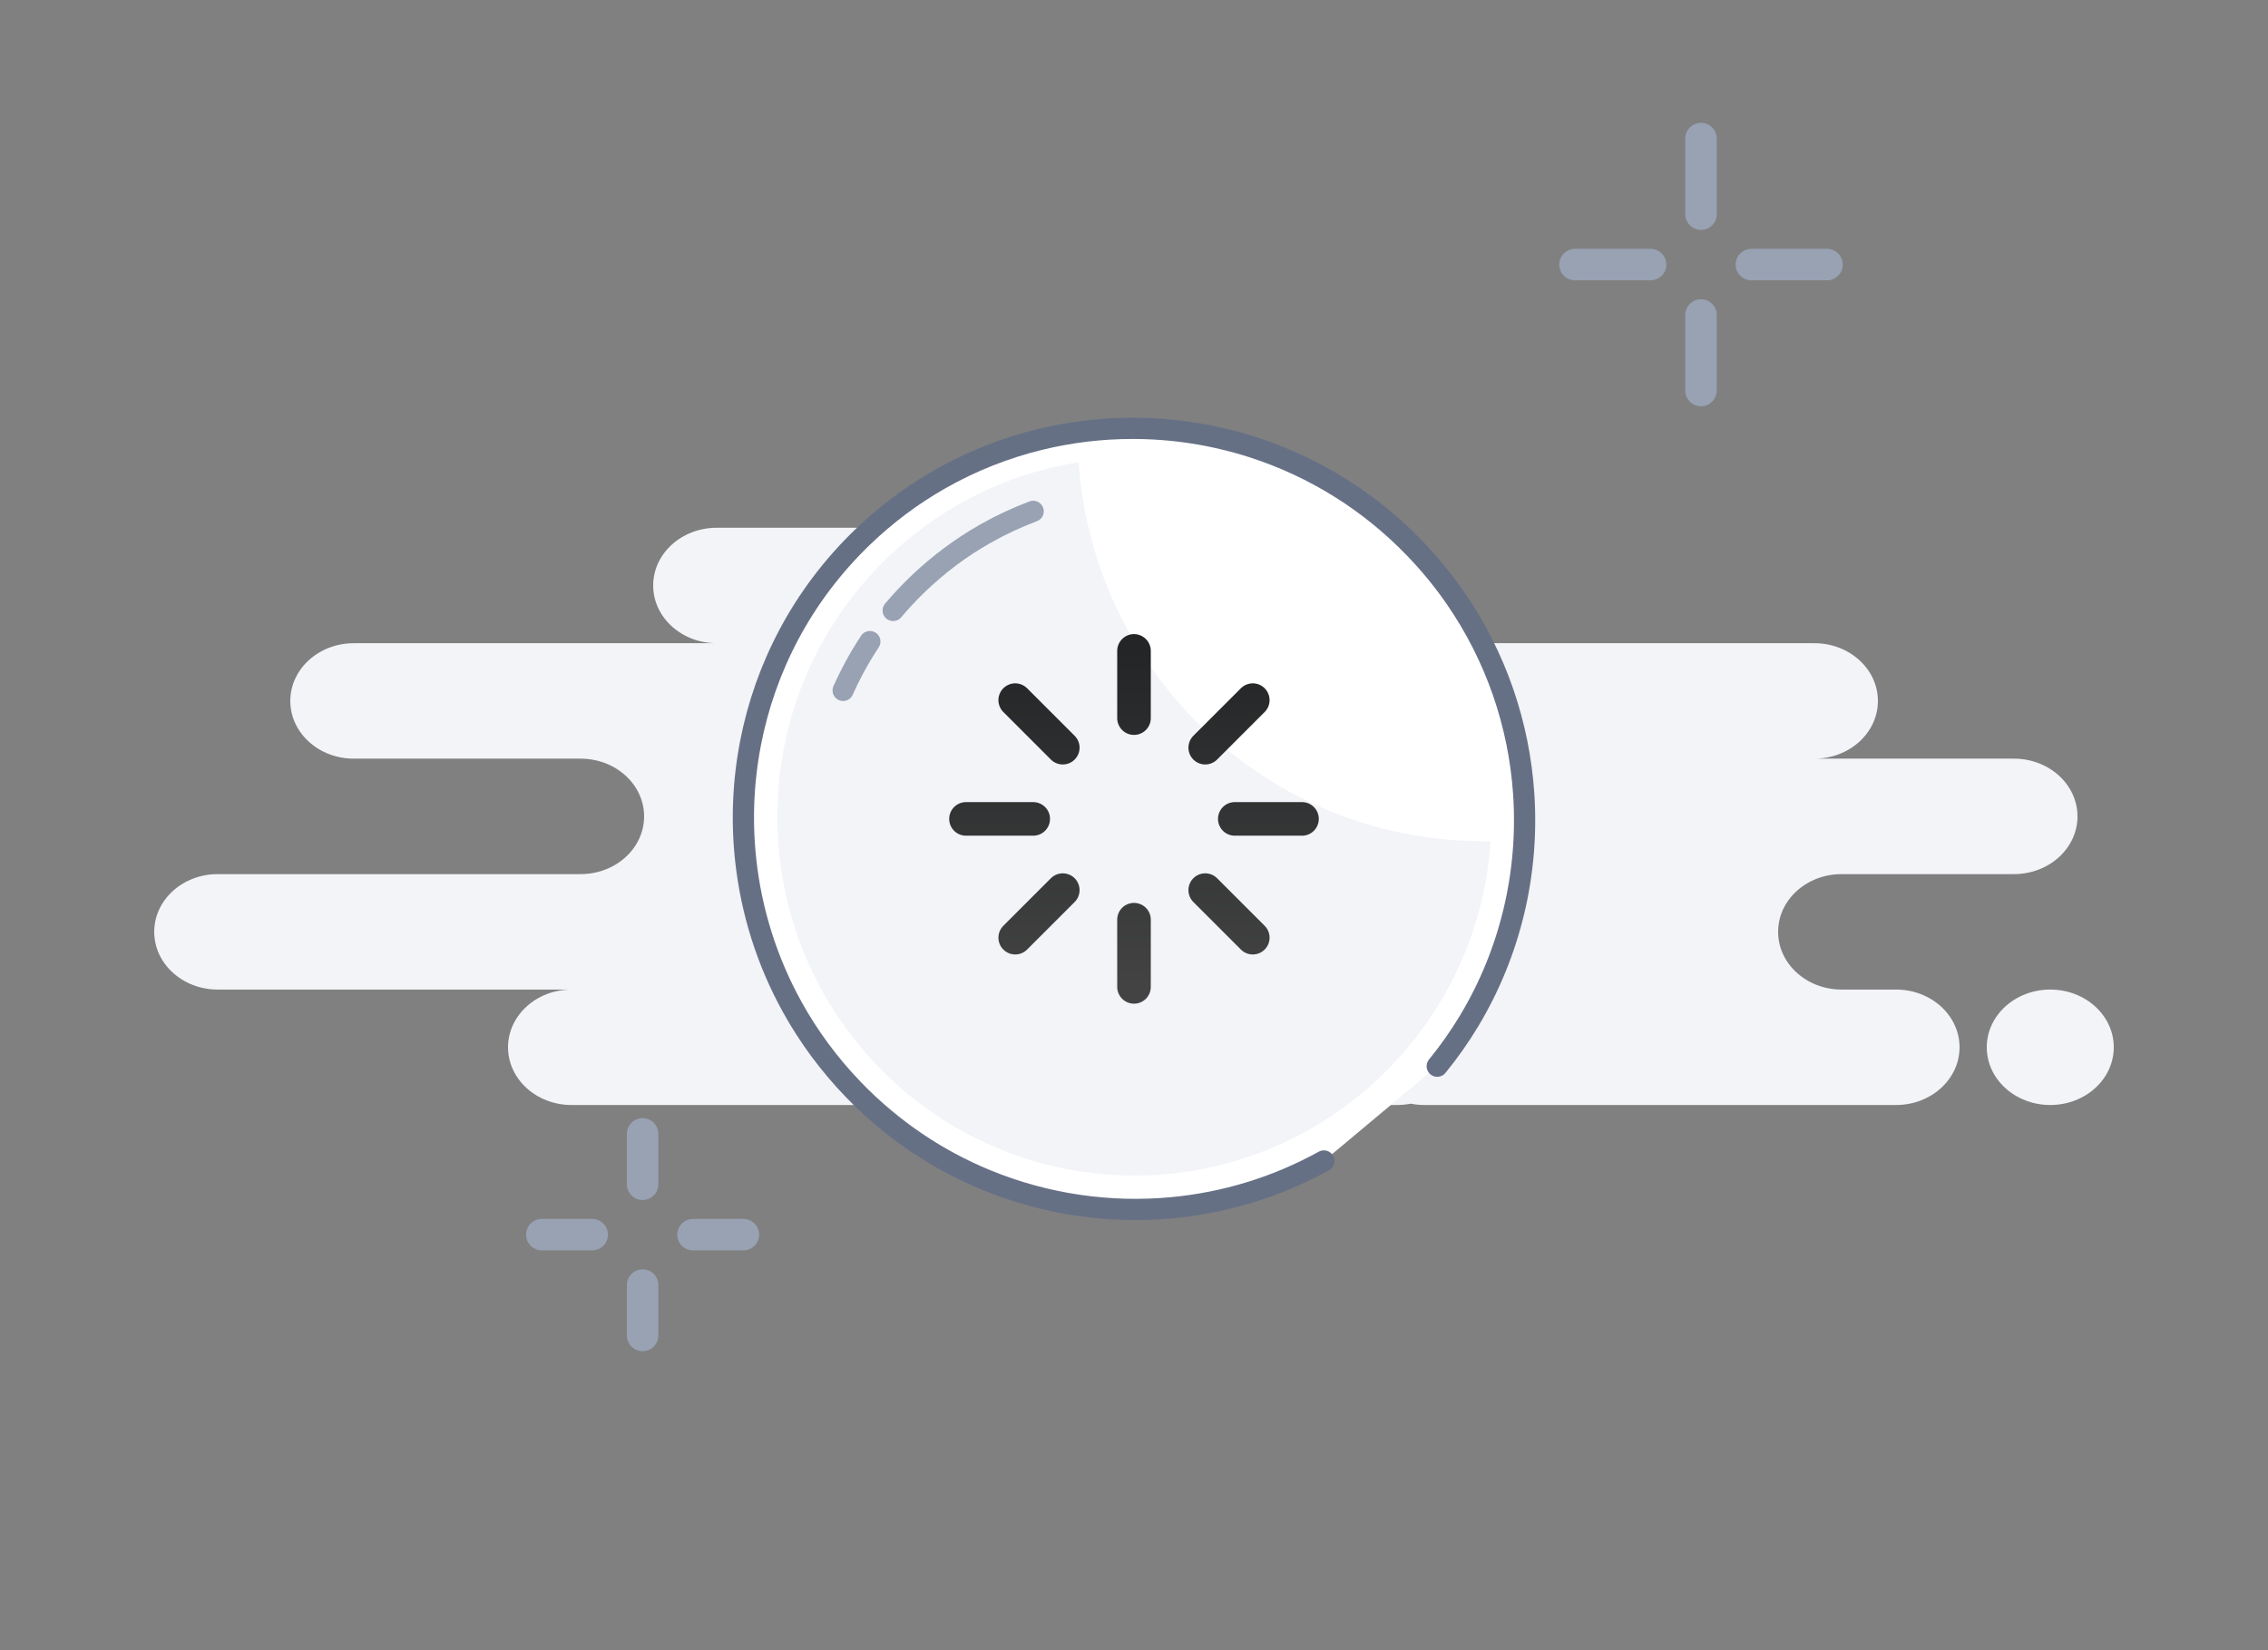 <svg width="180" height="131" viewBox="0 0 180 131" fill="none" xmlns="http://www.w3.org/2000/svg">
<rect x="0" y="0" width="180" height="131" fill="#808080" stroke="none"/>
<path fill-rule="evenodd" clip-rule="evenodd" d="M45.36 87.709H110.88C111.251 87.709 111.612 87.673 111.96 87.604C112.308 87.673 112.67 87.709 113.04 87.709H150.48C153.264 87.709 155.52 85.658 155.52 83.127C155.52 80.597 153.264 78.546 150.48 78.546H146.16C143.377 78.546 141.12 76.494 141.12 73.964C141.12 71.433 143.377 69.382 146.16 69.382H159.84C162.624 69.382 164.88 67.331 164.88 64.8C164.88 62.27 162.624 60.218 159.84 60.218H144C146.784 60.218 149.04 58.167 149.04 55.637C149.04 53.106 146.784 51.055 144 51.055H97.92C100.704 51.055 102.96 49.003 102.96 46.473C102.96 43.943 100.704 41.891 97.92 41.891H56.88C54.097 41.891 51.84 43.943 51.84 46.473C51.84 49.003 54.097 51.055 56.88 51.055H28.08C25.297 51.055 23.04 53.106 23.04 55.637C23.04 58.167 25.297 60.218 28.08 60.218H46.08C48.864 60.218 51.12 62.27 51.12 64.8C51.12 67.331 48.864 69.382 46.08 69.382H17.28C14.497 69.382 12.24 71.433 12.24 73.964C12.24 76.494 14.497 78.546 17.28 78.546H45.36C42.577 78.546 40.32 80.597 40.32 83.127C40.32 85.658 42.577 87.709 45.36 87.709ZM162.72 87.709C165.504 87.709 167.76 85.658 167.76 83.127C167.76 80.597 165.504 78.546 162.72 78.546C159.937 78.546 157.68 80.597 157.68 83.127C157.68 85.658 159.937 87.709 162.72 87.709Z" fill="#F2F4F7"/>
<path fill-rule="evenodd" clip-rule="evenodd" d="M114.066 84.629C115.004 83.481 115.846 82.281 116.594 81.038C118.238 78.306 119.423 75.37 120.147 72.344C120.88 69.283 121.141 66.129 120.929 62.998C120.744 60.266 120.199 57.552 119.292 54.932C118.392 52.332 117.137 49.826 115.525 47.488C114.564 46.095 113.476 44.762 112.262 43.505C110.479 41.658 108.523 40.08 106.445 38.77C104.212 37.363 101.838 36.267 99.385 35.481C96.314 34.498 93.119 34.004 89.923 34C87.437 33.997 84.95 34.292 82.521 34.885C79.787 35.552 77.125 36.597 74.619 38.023C72.416 39.276 70.333 40.822 68.427 42.663C66.031 44.976 64.09 47.584 62.606 50.375C61.154 53.108 60.139 56.016 59.564 58.995C58.971 62.064 58.845 65.208 59.188 68.314C59.632 72.34 60.863 76.3 62.885 79.946C64.178 82.28 65.796 84.484 67.738 86.495C70.822 89.688 74.421 92.08 78.277 93.665C82.966 95.593 88.033 96.33 93.009 95.865C97.185 95.475 101.298 94.239 105.069 92.152" fill="white"/>
<path d="M114.066 84.629C115.004 83.481 115.846 82.281 116.594 81.038C118.238 78.306 119.423 75.37 120.147 72.344C120.88 69.283 121.141 66.129 120.929 62.998C120.744 60.266 120.199 57.552 119.292 54.932C118.392 52.332 117.137 49.826 115.525 47.488C114.564 46.095 113.476 44.762 112.262 43.505C110.479 41.658 108.523 40.08 106.445 38.77C104.212 37.363 101.838 36.267 99.385 35.481C96.314 34.498 93.119 34.004 89.923 34C87.437 33.997 84.95 34.292 82.521 34.885C79.787 35.552 77.125 36.597 74.619 38.023C72.416 39.276 70.333 40.822 68.427 42.663C66.031 44.976 64.09 47.584 62.606 50.375C61.154 53.108 60.139 56.016 59.564 58.995C58.971 62.064 58.845 65.208 59.188 68.314C59.632 72.34 60.863 76.3 62.885 79.946C64.178 82.28 65.796 84.484 67.738 86.495C70.822 89.688 74.421 92.08 78.277 93.665C82.966 95.593 88.033 96.33 93.009 95.865C97.185 95.475 101.298 94.239 105.069 92.152" stroke="#667085" stroke-width="1.685" stroke-linecap="round" stroke-linejoin="round"/>
<path d="M118.304 66.764C118.112 66.767 117.919 66.769 117.725 66.769C100.706 66.769 86.771 53.501 85.603 36.696C72.057 38.833 61.696 50.614 61.696 64.827C61.696 80.555 74.382 93.305 90.032 93.305C105.035 93.305 117.314 81.588 118.304 66.764Z" fill="#F2F4F7"/>
<path d="M90 51.666V57M90 73V78.333M80.573 55.573L84.347 59.346M95.653 70.653L99.427 74.427M76.666 65H82M98 65H103.333M80.573 74.427L84.347 70.653M95.653 59.346L99.427 55.573" stroke="url(#paint0_linear_1059_5396)" stroke-width="2.667" stroke-linecap="round" stroke-linejoin="round"/>
<path fill-rule="evenodd" clip-rule="evenodd" d="M82 40.585C80.693 41.076 79.416 41.671 78.183 42.373C76.267 43.463 74.455 44.809 72.796 46.41C72.116 47.067 71.478 47.751 70.883 48.458" fill="white"/>
<path d="M82 40.585C80.693 41.076 79.416 41.671 78.183 42.373C76.267 43.463 74.455 44.809 72.796 46.41C72.116 47.067 71.478 47.751 70.883 48.458" stroke="#98A2B3" stroke-width="1.675" stroke-linecap="round"/>
<path fill-rule="evenodd" clip-rule="evenodd" d="M69.04 50.922C68.566 51.638 68.131 52.371 67.733 53.12C67.439 53.673 67.165 54.234 66.912 54.803" fill="white"/>
<path d="M69.04 50.922C68.566 51.638 68.131 52.371 67.733 53.12C67.439 53.673 67.165 54.234 66.912 54.803" stroke="#98A2B3" stroke-width="1.675" stroke-linecap="round"/>
<path d="M135 11V17" stroke="#98A2B3" stroke-width="2.5" stroke-linecap="round" stroke-linejoin="round"/>
<path d="M135 25V31" stroke="#98A2B3" stroke-width="2.5" stroke-linecap="round" stroke-linejoin="round"/>
<path d="M125 21H131" stroke="#98A2B3" stroke-width="2.5" stroke-linecap="round" stroke-linejoin="round"/>
<path d="M139 21H145" stroke="#98A2B3" stroke-width="2.5" stroke-linecap="round" stroke-linejoin="round"/>
<path d="M51 90V94" stroke="#98A2B3" stroke-width="2.5" stroke-linecap="round" stroke-linejoin="round"/>
<path d="M51 102V106" stroke="#98A2B3" stroke-width="2.5" stroke-linecap="round" stroke-linejoin="round"/>
<path d="M43 98H47" stroke="#98A2B3" stroke-width="2.5" stroke-linecap="round" stroke-linejoin="round"/>
<path d="M55 98H59" stroke="#98A2B3" stroke-width="2.5" stroke-linecap="round" stroke-linejoin="round"/>
<defs>
<linearGradient id="paint0_linear_1059_5396" x1="90" y1="51.666" x2="90" y2="78.333" gradientUnits="userSpaceOnUse">
<stop stop-color="#232526"/>
<stop offset="1" stop-color="#434343"/>
</linearGradient>
</defs>
</svg>
